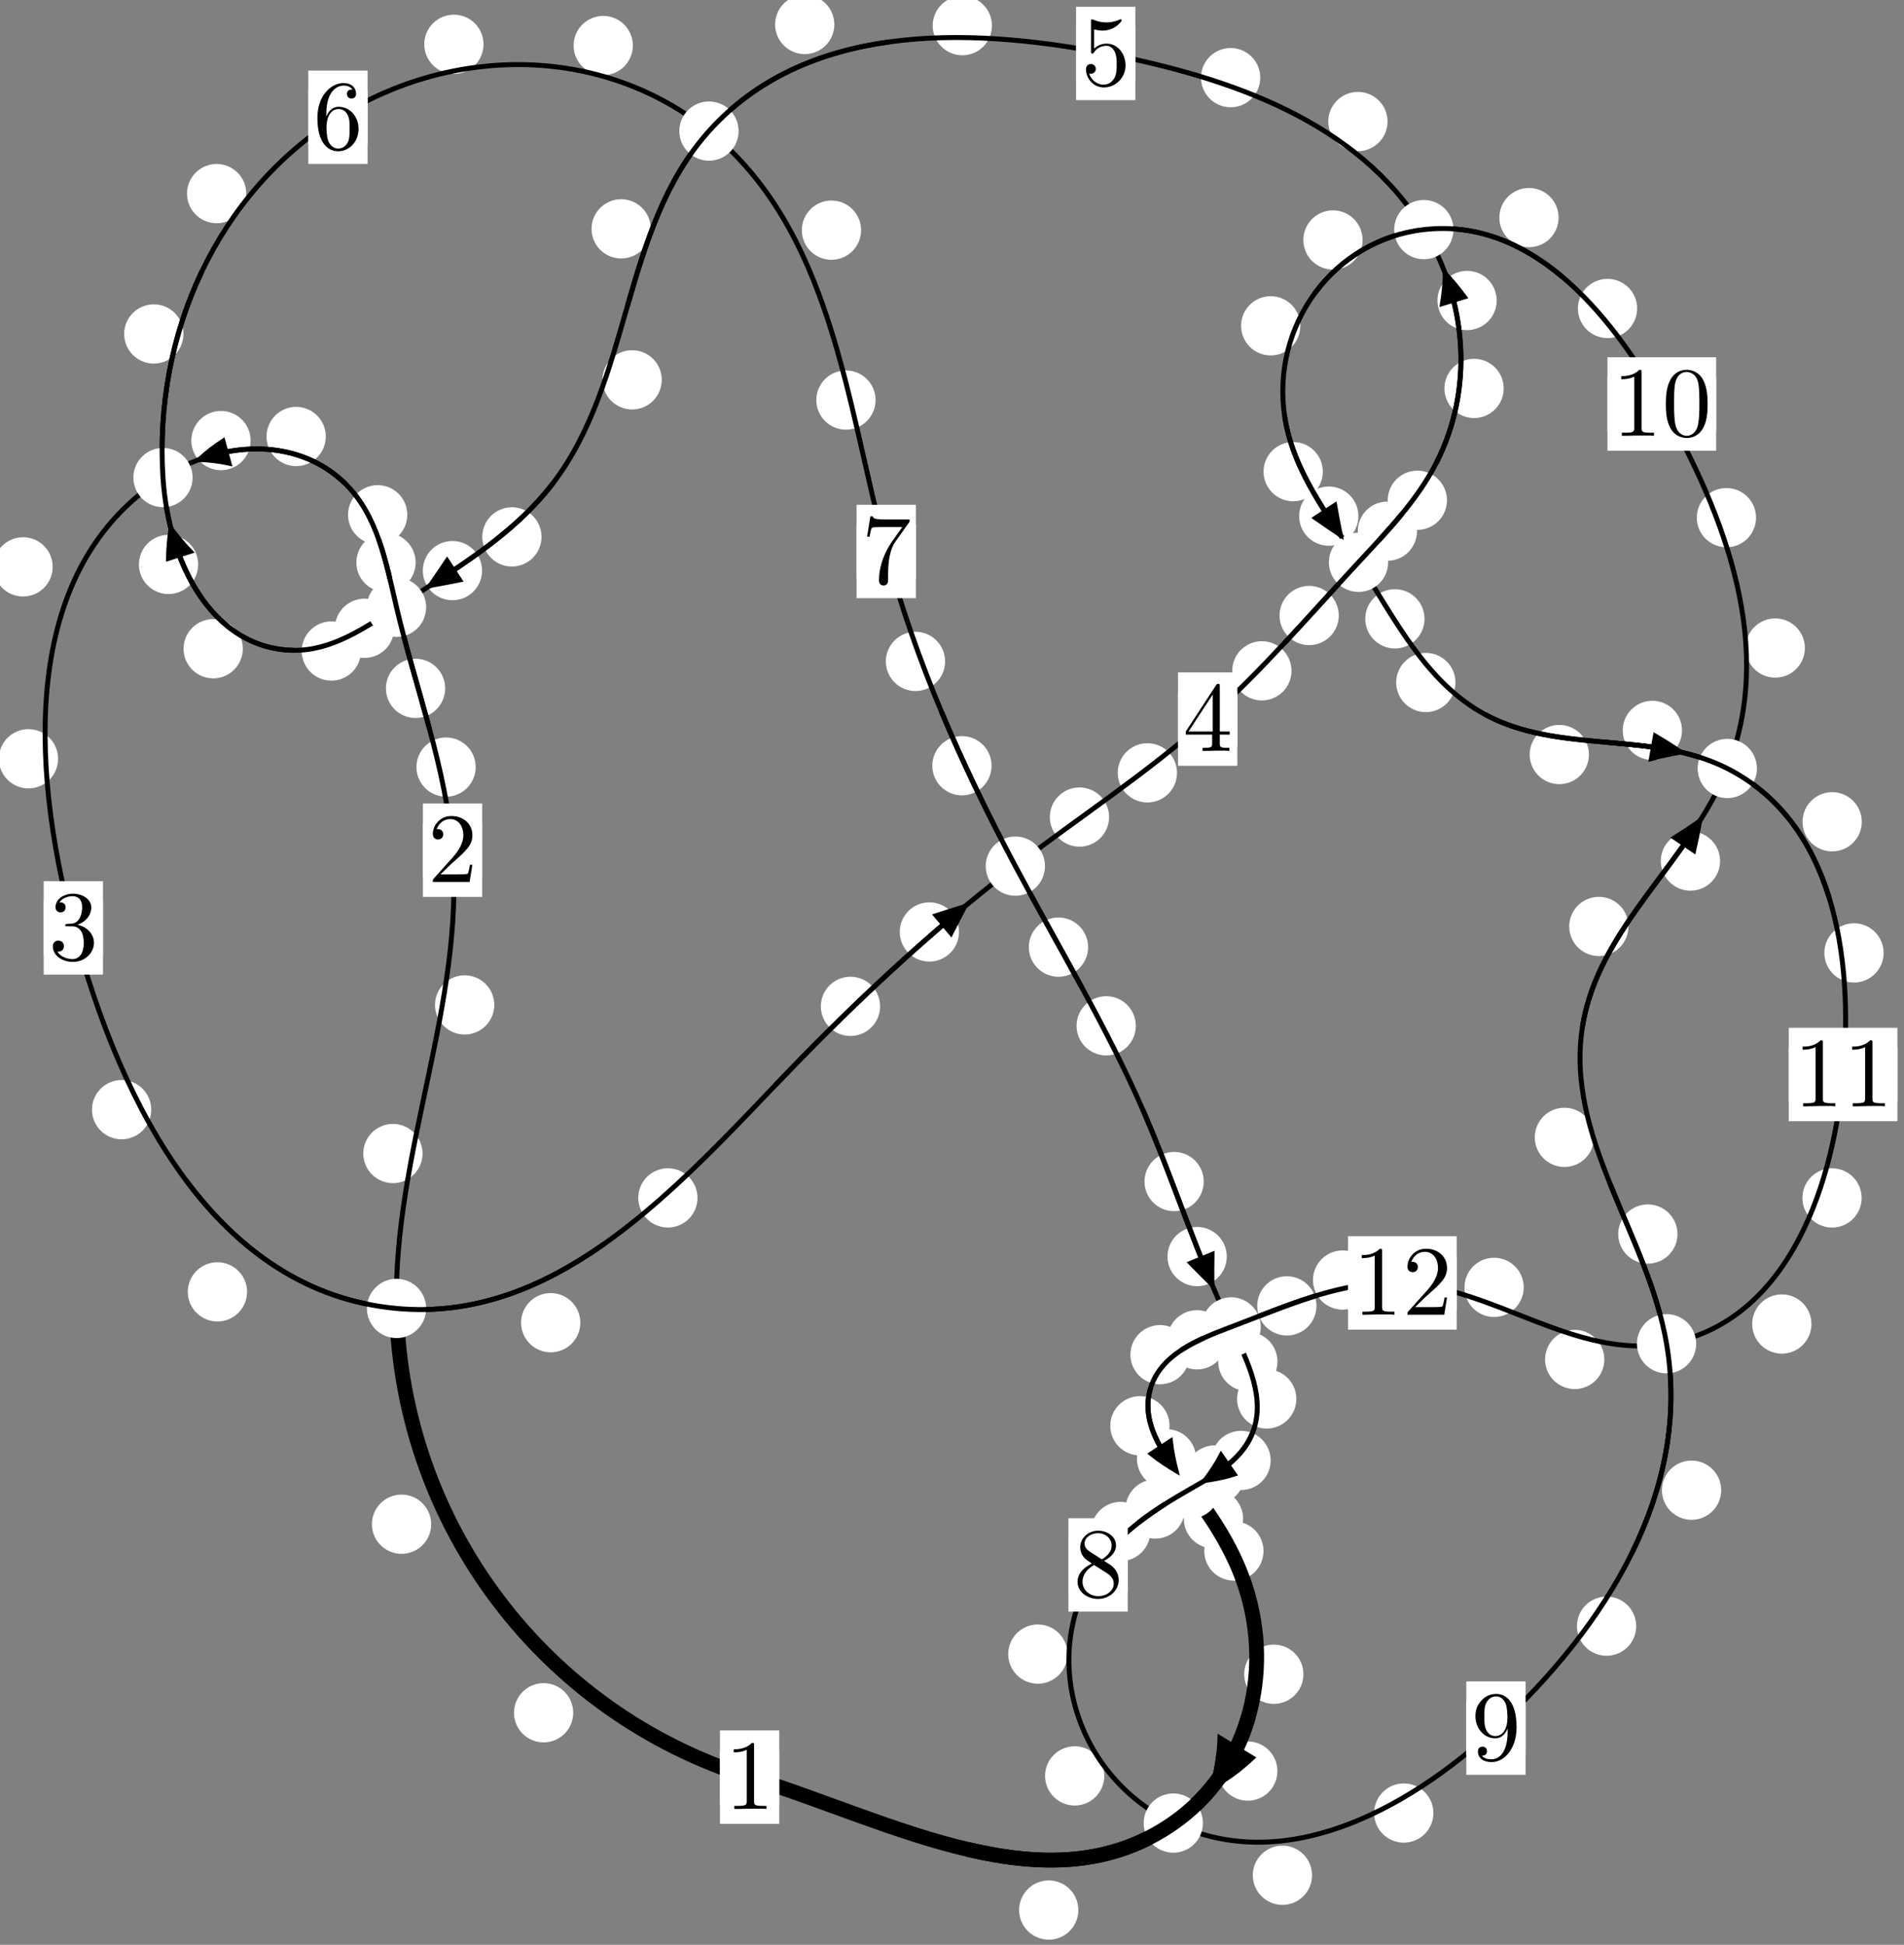 <?xml version="1.0"?>
<!-- Created by MetaPost 1.999 on 2021.07.06:0006 -->
<svg version="1.1" xmlns="http://www.w3.org/2000/svg" xmlns:xlink="http://www.w3.org/1999/xlink" width="192.07" height="196.199" viewBox="0 0 192.07 196.199">
<rect x="0" y="0" width="192.07" height="196.199" fill="#808080" stroke="none"/>
<!-- Original BoundingBox: -40.662003 -63.681961 151.408325 132.517502 -->
  <defs>
    <g transform="scale(0.01,0.01)" id="GLYPHcmr10_48">
      <path style="fill-rule: evenodd;" d="M460 -320C460 -400,455 -480,420 -554C374 -650,292 -666,250 -666C190 -666,117 -640,76 -547C44 -478,39 -400,39 -320C39 -245,43 -155,84 -79C127 2,200 22,249 22C303 22,379 1,423 -94C455 -163,460 -241,460 -320M249 -0C210 -0,151 -25,133 -121C122 -181,122 -273,122 -332C122 -396,122 -462,130 -516C149 -635,224 -644,249 -644C282 -644,348 -626,367 -527C377 -471,377 -395,377 -332C377 -257,377 -189,366 -125C351 -30,294 -0,249 -0"></path>
    </g>
    <g transform="scale(0.01,0.01)" id="GLYPHcmr10_49">
      <path style="fill-rule: evenodd;" d="M294 -640C294 -664,294 -666,271 -666C209 -602,121 -602,89 -602L89 -571C109 -571,168 -571,220 -597L220 -79C220 -43,217 -31,127 -31L95 -31L95 -0L257 -0L130 -3L217 -3L257 -3L297 -3L384 -3L419 -0L419 -31L387 -31C297 -31,294 -42,294 -79"></path>
    </g>
    <g transform="scale(0.01,0.01)" id="GLYPHcmr10_50">
      <path style="fill-rule: evenodd;" d="M127 -77L233 -180C389 -318,449 -372,449 -472C449 -586,359 -666,237 -666C124 -666,50 -574,50 -485C50 -429,100 -429,103 -429C120 -429,155 -441,155 -482C155 -508,137 -534,102 -534C94 -534,92 -534,89 -533C112 -598,166 -635,224 -635C315 -635,358 -554,358 -472C358 -392,308 -313,253 -251L61 -37C50 -26,50 -24,50 -0L421 -0L449 -174L424 -174C419 -144,412 -100,402 -85C395 -77,329 -77,307 -77"></path>
    </g>
    <g transform="scale(0.01,0.01)" id="GLYPHcmr10_51">
      <path style="fill-rule: evenodd;" d="M290 -352C372 -379,430 -449,430 -528C430 -610,342 -666,246 -666C145 -666,69 -606,69 -530C69 -497,91 -478,120 -478C151 -478,171 -500,171 -529C171 -579,124 -579,109 -579C140 -628,206 -641,242 -641C283 -641,338 -619,338 -529C338 -517,336 -459,310 -415C280 -367,246 -364,221 -363C213 -362,189 -360,182 -360C174 -359,167 -358,167 -348C167 -337,174 -337,191 -337L235 -337C317 -337,354 -269,354 -171C354 -35,285 -6,241 -6C198 -6,123 -23,88 -82C123 -77,154 -99,154 -137C154 -173,127 -193,98 -193C74 -193,42 -179,42 -135C42 -44,135 22,244 22C366 22,457 -69,457 -171C457 -253,394 -331,290 -352"></path>
    </g>
    <g transform="scale(0.01,0.01)" id="GLYPHcmr10_52">
      <path style="fill-rule: evenodd;" d="M294 -165L294 -78C294 -42,292 -31,218 -31L197 -31L197 -0L332 -0L238 -3L290 -3L332 -3L374 -3L427 -3L468 -0L468 -31L447 -31C373 -31,371 -42,371 -78L371 -165L471 -165L471 -196L371 -196L371 -651C371 -671,371 -677,355 -677C346 -677,343 -677,335 -665L28 -196L28 -165M300 -196L56 -196L300 -569"></path>
    </g>
    <g transform="scale(0.01,0.01)" id="GLYPHcmr10_53">
      <path style="fill-rule: evenodd;" d="M449 -201C449 -320,367 -420,259 -420C211 -420,168 -404,132 -369L132 -564C152 -558,185 -551,217 -551C340 -551,410 -642,410 -655C410 -661,407 -666,400 -666C399 -666,397 -666,392 -663C372 -654,323 -634,256 -634C216 -634,170 -641,123 -662C115 -665,113 -665,111 -665C101 -665,101 -657,101 -641L101 -345C101 -327,101 -319,115 -319C122 -319,124 -322,128 -328C139 -344,176 -398,257 -398C309 -398,334 -352,342 -334C358 -297,360 -258,360 -208C360 -173,360 -113,336 -71C312 -32,275 -6,229 -6C156 -6,99 -59,82 -118C85 -117,88 -116,99 -116C132 -116,149 -141,149 -165C149 -189,132 -214,99 -214C85 -214,50 -207,50 -161C50 -75,119 22,231 22C347 22,449 -74,449 -201"></path>
    </g>
    <g transform="scale(0.01,0.01)" id="GLYPHcmr10_54">
      <path style="fill-rule: evenodd;" d="M132 -328L132 -352C132 -605,256 -641,307 -641C331 -641,373 -635,395 -601C380 -601,340 -601,340 -556C340 -525,364 -510,386 -510C402 -510,432 -519,432 -558C432 -618,388 -666,305 -666C177 -666,42 -537,42 -316C42 -49,158 22,251 22C362 22,457 -72,457 -204C457 -331,368 -427,257 -427C189 -427,152 -376,132 -328M251 -6C188 -6,158 -66,152 -81C134 -128,134 -208,134 -226C134 -304,166 -404,256 -404C272 -404,318 -404,349 -342C367 -305,367 -254,367 -205C367 -157,367 -107,350 -71C320 -11,274 -6,251 -6"></path>
    </g>
    <g transform="scale(0.01,0.01)" id="GLYPHcmr10_55">
      <path style="fill-rule: evenodd;" d="M476 -609C485 -621,485 -623,485 -644L242 -644C120 -644,118 -657,114 -676L89 -676L56 -470L81 -470C84 -486,93 -549,106 -561C113 -567,191 -567,204 -567L411 -567C400 -551,321 -442,299 -409C209 -274,176 -135,176 -33C176 -23,176 22,222 22C268 22,268 -23,268 -33L268 -84C268 -139,271 -194,279 -248C283 -271,297 -357,341 -419"></path>
    </g>
    <g transform="scale(0.01,0.01)" id="GLYPHcmr10_56">
      <path style="fill-rule: evenodd;" d="M163 -457C117 -487,113 -521,113 -538C113 -599,178 -641,249 -641C322 -641,386 -589,386 -517C386 -460,347 -412,287 -377M309 -362C381 -399,430 -451,430 -517C430 -609,341 -666,250 -666C150 -666,69 -592,69 -499C69 -481,71 -436,113 -389C124 -377,161 -352,186 -335C128 -306,42 -250,42 -151C42 -45,144 22,249 22C362 22,457 -61,457 -168C457 -204,446 -249,408 -291C389 -312,373 -322,309 -362M209 -320L332 -242C360 -223,407 -193,407 -132C407 -58,332 -6,250 -6C164 -6,92 -68,92 -151C92 -209,124 -273,209 -320"></path>
    </g>
    <g transform="scale(0.01,0.01)" id="GLYPHcmr10_57">
      <path style="fill-rule: evenodd;" d="M367 -318L367 -286C367 -52,263 -6,205 -6C188 -6,134 -8,107 -42C151 -42,159 -71,159 -88C159 -119,135 -134,113 -134C97 -134,67 -125,67 -86C67 -19,121 22,206 22C335 22,457 -114,457 -329C457 -598,342 -666,253 -666C198 -666,149 -648,106 -603C65 -558,42 -516,42 -441C42 -316,130 -218,242 -218C303 -218,344 -260,367 -318M243 -241C227 -241,181 -241,150 -304C132 -341,132 -391,132 -440C132 -494,132 -541,153 -578C180 -628,218 -641,253 -641C299 -641,332 -607,349 -562C361 -530,365 -467,365 -421C365 -338,331 -241,243 -241"></path>
    </g>
  </defs>
  <path d="M57.825 172.79C57.825 171.997,57.51 171.237,56.95 170.677C56.389 170.116,55.629 169.801,54.836 169.801C54.044 169.801,53.283 170.116,52.723 170.677C52.163 171.237,51.848 171.997,51.848 172.79C51.848 173.583,52.163 174.343,52.723 174.903C53.283 175.464,54.044 175.779,54.836 175.779C55.629 175.779,56.389 175.464,56.95 174.903C57.51 174.343,57.825 173.583,57.825 172.79Z" style="fill: rgb(100%,100%,100%);stroke: none;"></path>
  <path d="M78.608 179.284C78.608 178.491,78.293 177.731,77.733 177.17C77.172 176.61,76.412 176.295,75.619 176.295C74.827 176.295,74.067 176.61,73.506 177.17C72.946 177.731,72.631 178.491,72.631 179.284C72.631 180.076,72.946 180.836,73.506 181.397C74.067 181.957,74.827 182.272,75.619 182.272C76.412 182.272,77.172 181.957,77.733 181.397C78.293 180.836,78.608 180.076,78.608 179.284Z" style="fill: rgb(100%,100%,100%);stroke: none;"></path>
  <path d="M42.625 116.374C42.625 115.581,42.31 114.821,41.749 114.26C41.189 113.7,40.429 113.385,39.636 113.385C38.843 113.385,38.083 113.7,37.523 114.26C36.962 114.821,36.647 115.581,36.647 116.374C36.647 117.166,36.962 117.926,37.523 118.487C38.083 119.047,38.843 119.362,39.636 119.362C40.429 119.362,41.189 119.047,41.749 118.487C42.31 117.926,42.625 117.166,42.625 116.374Z" style="fill: rgb(100%,100%,100%);stroke: none;"></path>
  <path d="M43.496 153.768C43.496 152.975,43.181 152.215,42.62 151.655C42.06 151.094,41.3 150.779,40.507 150.779C39.714 150.779,38.954 151.094,38.394 151.655C37.833 152.215,37.518 152.975,37.518 153.768C37.518 154.561,37.833 155.321,38.394 155.881C38.954 156.442,39.714 156.757,40.507 156.757C41.3 156.757,42.06 156.442,42.62 155.881C43.181 155.321,43.496 154.561,43.496 153.768Z" style="fill: rgb(100%,100%,100%);stroke: none;"></path>
  <path d="M47.988 77.386C47.988 76.593,47.673 75.833,47.112 75.272C46.552 74.712,45.791 74.397,44.999 74.397C44.206 74.397,43.446 74.712,42.885 75.272C42.325 75.833,42.01 76.593,42.01 77.386C42.01 78.178,42.325 78.938,42.885 79.499C43.446 80.059,44.206 80.374,44.999 80.374C45.791 80.374,46.552 80.059,47.112 79.499C47.673 78.938,47.988 78.178,47.988 77.386Z" style="fill: rgb(100%,100%,100%);stroke: none;"></path>
  <path d="M49.861 101.38C49.861 100.587,49.546 99.827,48.986 99.266C48.425 98.706,47.665 98.391,46.873 98.391C46.08 98.391,45.32 98.706,44.759 99.266C44.199 99.827,43.884 100.587,43.884 101.38C43.884 102.172,44.199 102.932,44.759 103.493C45.32 104.053,46.08 104.368,46.873 104.368C47.665 104.368,48.425 104.053,48.986 103.493C49.546 102.932,49.861 102.172,49.861 101.38Z" style="fill: rgb(100%,100%,100%);stroke: none;"></path>
  <path d="M41.928 56.744C41.928 55.952,41.613 55.191,41.052 54.631C40.492 54.07,39.732 53.755,38.939 53.755C38.146 53.755,37.386 54.07,36.826 54.631C36.265 55.191,35.95 55.952,35.95 56.744C35.95 57.537,36.265 58.297,36.826 58.858C37.386 59.418,38.146 59.733,38.939 59.733C39.732 59.733,40.492 59.418,41.052 58.858C41.613 58.297,41.928 57.537,41.928 56.744Z" style="fill: rgb(100%,100%,100%);stroke: none;"></path>
  <path d="M44.908 69.445C44.908 68.652,44.593 67.892,44.032 67.332C43.472 66.771,42.712 66.456,41.919 66.456C41.126 66.456,40.366 66.771,39.806 67.332C39.245 67.892,38.93 68.652,38.93 69.445C38.93 70.238,39.245 70.998,39.806 71.558C40.366 72.119,41.126 72.434,41.919 72.434C42.712 72.434,43.472 72.119,44.032 71.558C44.593 70.998,44.908 70.238,44.908 69.445Z" style="fill: rgb(100%,100%,100%);stroke: none;"></path>
  <path d="M32.865 44.036C32.865 43.243,32.55 42.483,31.99 41.923C31.429 41.362,30.669 41.047,29.876 41.047C29.084 41.047,28.323 41.362,27.763 41.923C27.202 42.483,26.888 43.243,26.888 44.036C26.888 44.829,27.202 45.589,27.763 46.149C28.323 46.71,29.084 47.025,29.876 47.025C30.669 47.025,31.429 46.71,31.99 46.149C32.55 45.589,32.865 44.829,32.865 44.036Z" style="fill: rgb(100%,100%,100%);stroke: none;"></path>
  <path d="M41.087 51.931C41.087 51.138,40.772 50.378,40.212 49.818C39.651 49.257,38.891 48.942,38.099 48.942C37.306 48.942,36.546 49.257,35.985 49.818C35.425 50.378,35.11 51.138,35.11 51.931C35.11 52.724,35.425 53.484,35.985 54.044C36.546 54.605,37.306 54.92,38.099 54.92C38.891 54.92,39.651 54.605,40.212 54.044C40.772 53.484,41.087 52.724,41.087 51.931Z" style="fill: rgb(100%,100%,100%);stroke: none;"></path>
  <path d="M5.315 57.187C5.315 56.394,5.001 55.634,4.44 55.074C3.88 54.513,3.119 54.198,2.327 54.198C1.534 54.198,0.774 54.513,0.213 55.074C-0.347 55.634,-0.662 56.394,-0.662 57.187C-0.662 57.98,-0.347 58.74,0.213 59.3C0.774 59.861,1.534 60.176,2.327 60.176C3.119 60.176,3.88 59.861,4.44 59.3C5.001 58.74,5.315 57.98,5.315 57.187Z" style="fill: rgb(100%,100%,100%);stroke: none;"></path>
  <path d="M25.279 44.446C25.279 43.654,24.964 42.893,24.404 42.333C23.843 41.772,23.083 41.458,22.29 41.458C21.498 41.458,20.737 41.772,20.177 42.333C19.617 42.893,19.302 43.654,19.302 44.446C19.302 45.239,19.617 45.999,20.177 46.56C20.737 47.12,21.498 47.435,22.29 47.435C23.083 47.435,23.843 47.12,24.404 46.56C24.964 45.999,25.279 45.239,25.279 44.446Z" style="fill: rgb(100%,100%,100%);stroke: none;"></path>
  <path d="M15.255 111.947C15.255 111.154,14.94 110.394,14.38 109.834C13.819 109.273,13.059 108.958,12.266 108.958C11.474 108.958,10.714 109.273,10.153 109.834C9.593 110.394,9.278 111.154,9.278 111.947C9.278 112.74,9.593 113.5,10.153 114.06C10.714 114.621,11.474 114.936,12.266 114.936C13.059 114.936,13.819 114.621,14.38 114.06C14.94 113.5,15.255 112.74,15.255 111.947Z" style="fill: rgb(100%,100%,100%);stroke: none;"></path>
  <path d="M5.86 76.549C5.86 75.757,5.545 74.997,4.985 74.436C4.424 73.876,3.664 73.561,2.871 73.561C2.079 73.561,1.318 73.876,0.758 74.436C0.198 74.997,-0.117 75.757,-0.117 76.549C-0.117 77.342,0.198 78.102,0.758 78.663C1.318 79.223,2.079 79.538,2.871 79.538C3.664 79.538,4.424 79.223,4.985 78.663C5.545 78.102,5.86 77.342,5.86 76.549Z" style="fill: rgb(100%,100%,100%);stroke: none;"></path>
  <path d="M58.542 133.439C58.542 132.646,58.227 131.886,57.667 131.326C57.107 130.765,56.346 130.45,55.554 130.45C54.761 130.45,54.001 130.765,53.44 131.326C52.88 131.886,52.565 132.646,52.565 133.439C52.565 134.232,52.88 134.992,53.44 135.552C54.001 136.113,54.761 136.428,55.554 136.428C56.346 136.428,57.107 136.113,57.667 135.552C58.227 134.992,58.542 134.232,58.542 133.439Z" style="fill: rgb(100%,100%,100%);stroke: none;"></path>
  <path d="M24.922 130.329C24.922 129.536,24.607 128.776,24.046 128.215C23.486 127.655,22.726 127.34,21.933 127.34C21.14 127.34,20.38 127.655,19.82 128.215C19.259 128.776,18.944 129.536,18.944 130.329C18.944 131.121,19.259 131.881,19.82 132.442C20.38 133.002,21.14 133.317,21.933 133.317C22.726 133.317,23.486 133.002,24.046 132.442C24.607 131.881,24.922 131.121,24.922 130.329Z" style="fill: rgb(100%,100%,100%);stroke: none;"></path>
  <path d="M88.782 101.525C88.782 100.732,88.467 99.972,87.906 99.411C87.346 98.851,86.586 98.536,85.793 98.536C85 98.536,84.24 98.851,83.68 99.411C83.119 99.972,82.804 100.732,82.804 101.525C82.804 102.318,83.119 103.078,83.68 103.638C84.24 104.199,85 104.514,85.793 104.514C86.586 104.514,87.346 104.199,87.906 103.638C88.467 103.078,88.782 102.318,88.782 101.525Z" style="fill: rgb(100%,100%,100%);stroke: none;"></path>
  <path d="M70.363 120.848C70.363 120.056,70.049 119.296,69.488 118.735C68.928 118.175,68.167 117.86,67.375 117.86C66.582 117.86,65.822 118.175,65.261 118.735C64.701 119.296,64.386 120.056,64.386 120.848C64.386 121.641,64.701 122.401,65.261 122.962C65.822 123.522,66.582 123.837,67.375 123.837C68.167 123.837,68.928 123.522,69.488 122.962C70.049 122.401,70.363 121.641,70.363 120.848Z" style="fill: rgb(100%,100%,100%);stroke: none;"></path>
  <path d="M111.882 82.428C111.882 81.635,111.567 80.875,111.007 80.314C110.446 79.754,109.686 79.439,108.893 79.439C108.101 79.439,107.341 79.754,106.78 80.314C106.22 80.875,105.905 81.635,105.905 82.428C105.905 83.22,106.22 83.981,106.78 84.541C107.341 85.101,108.101 85.416,108.893 85.416C109.686 85.416,110.446 85.101,111.007 84.541C111.567 83.981,111.882 83.22,111.882 82.428Z" style="fill: rgb(100%,100%,100%);stroke: none;"></path>
  <path d="M96.742 94.02C96.742 93.227,96.427 92.467,95.867 91.907C95.306 91.346,94.546 91.031,93.754 91.031C92.961 91.031,92.201 91.346,91.64 91.907C91.08 92.467,90.765 93.227,90.765 94.02C90.765 94.813,91.08 95.573,91.64 96.133C92.201 96.694,92.961 97.009,93.754 97.009C94.546 97.009,95.306 96.694,95.867 96.133C96.427 95.573,96.742 94.813,96.742 94.02Z" style="fill: rgb(100%,100%,100%);stroke: none;"></path>
  <path d="M130.283 67.674C130.283 66.881,129.968 66.121,129.408 65.561C128.847 65,128.087 64.685,127.294 64.685C126.502 64.685,125.742 65,125.181 65.561C124.621 66.121,124.306 66.881,124.306 67.674C124.306 68.467,124.621 69.227,125.181 69.787C125.742 70.348,126.502 70.663,127.294 70.663C128.087 70.663,128.847 70.348,129.408 69.787C129.968 69.227,130.283 68.467,130.283 67.674Z" style="fill: rgb(100%,100%,100%);stroke: none;"></path>
  <path d="M118.733 77.967C118.733 77.174,118.418 76.414,117.858 75.853C117.297 75.293,116.537 74.978,115.745 74.978C114.952 74.978,114.192 75.293,113.631 75.853C113.071 76.414,112.756 77.174,112.756 77.967C112.756 78.759,113.071 79.52,113.631 80.08C114.192 80.641,114.952 80.956,115.745 80.956C116.537 80.956,117.297 80.641,117.858 80.08C118.418 79.52,118.733 78.759,118.733 77.967Z" style="fill: rgb(100%,100%,100%);stroke: none;"></path>
  <path d="M142.947 53.585C142.947 52.793,142.632 52.032,142.072 51.472C141.511 50.911,140.751 50.597,139.958 50.597C139.166 50.597,138.405 50.911,137.845 51.472C137.285 52.032,136.97 52.793,136.97 53.585C136.97 54.378,137.285 55.138,137.845 55.699C138.405 56.259,139.166 56.574,139.958 56.574C140.751 56.574,141.511 56.259,142.072 55.699C142.632 55.138,142.947 54.378,142.947 53.585Z" style="fill: rgb(100%,100%,100%);stroke: none;"></path>
  <path d="M135.053 62.095C135.053 61.302,134.738 60.542,134.177 59.982C133.617 59.421,132.857 59.106,132.064 59.106C131.271 59.106,130.511 59.421,129.951 59.982C129.39 60.542,129.075 61.302,129.075 62.095C129.075 62.888,129.39 63.648,129.951 64.208C130.511 64.769,131.271 65.084,132.064 65.084C132.857 65.084,133.617 64.769,134.177 64.208C134.738 63.648,135.053 62.888,135.053 62.095Z" style="fill: rgb(100%,100%,100%);stroke: none;"></path>
  <path d="M151.688 39.187C151.688 38.394,151.373 37.634,150.813 37.073C150.252 36.513,149.492 36.198,148.699 36.198C147.907 36.198,147.147 36.513,146.586 37.073C146.026 37.634,145.711 38.394,145.711 39.187C145.711 39.979,146.026 40.74,146.586 41.3C147.147 41.861,147.907 42.176,148.699 42.176C149.492 42.176,150.252 41.861,150.813 41.3C151.373 40.74,151.688 39.979,151.688 39.187Z" style="fill: rgb(100%,100%,100%);stroke: none;"></path>
  <path d="M145.967 50.469C145.967 49.677,145.652 48.916,145.091 48.356C144.531 47.796,143.771 47.481,142.978 47.481C142.185 47.481,141.425 47.796,140.865 48.356C140.304 48.916,139.989 49.677,139.989 50.469C139.989 51.262,140.304 52.022,140.865 52.583C141.425 53.143,142.185 53.458,142.978 53.458C143.771 53.458,144.531 53.143,145.091 52.583C145.652 52.022,145.967 51.262,145.967 50.469Z" style="fill: rgb(100%,100%,100%);stroke: none;"></path>
  <path d="M139.971 12.261C139.971 11.468,139.656 10.708,139.095 10.148C138.535 9.587,137.775 9.272,136.982 9.272C136.189 9.272,135.429 9.587,134.869 10.148C134.308 10.708,133.993 11.468,133.993 12.261C133.993 13.054,134.308 13.814,134.869 14.374C135.429 14.935,136.189 15.25,136.982 15.25C137.775 15.25,138.535 14.935,139.095 14.374C139.656 13.814,139.971 13.054,139.971 12.261Z" style="fill: rgb(100%,100%,100%);stroke: none;"></path>
  <path d="M150.983 30.315C150.983 29.523,150.668 28.762,150.108 28.202C149.548 27.641,148.787 27.326,147.995 27.326C147.202 27.326,146.442 27.641,145.881 28.202C145.321 28.762,145.006 29.523,145.006 30.315C145.006 31.108,145.321 31.868,145.881 32.429C146.442 32.989,147.202 33.304,147.995 33.304C148.787 33.304,149.548 32.989,150.108 32.429C150.668 31.868,150.983 31.108,150.983 30.315Z" style="fill: rgb(100%,100%,100%);stroke: none;"></path>
  <path d="M100.065 2.588C100.065 1.795,99.75 1.035,99.189 0.474C98.629 -0.086,97.869 -0.401,97.076 -0.401C96.283 -0.401,95.523 -0.086,94.963 0.474C94.402 1.035,94.087 1.795,94.087 2.588C94.087 3.38,94.402 4.141,94.963 4.701C95.523 5.262,96.283 5.576,97.076 5.576C97.869 5.576,98.629 5.262,99.189 4.701C99.75 4.141,100.065 3.38,100.065 2.588Z" style="fill: rgb(100%,100%,100%);stroke: none;"></path>
  <path d="M127.132 7.833C127.132 7.041,126.817 6.281,126.256 5.72C125.696 5.16,124.935 4.845,124.143 4.845C123.35 4.845,122.59 5.16,122.029 5.72C121.469 6.281,121.154 7.041,121.154 7.833C121.154 8.626,121.469 9.386,122.029 9.947C122.59 10.507,123.35 10.822,124.143 10.822C124.935 10.822,125.696 10.507,126.256 9.947C126.817 9.386,127.132 8.626,127.132 7.833Z" style="fill: rgb(100%,100%,100%);stroke: none;"></path>
  <path d="M65.65 23.087C65.65 22.294,65.335 21.534,64.774 20.974C64.214 20.413,63.454 20.098,62.661 20.098C61.868 20.098,61.108 20.413,60.548 20.974C59.987 21.534,59.672 22.294,59.672 23.087C59.672 23.88,59.987 24.64,60.548 25.2C61.108 25.761,61.868 26.076,62.661 26.076C63.454 26.076,64.214 25.761,64.774 25.2C65.335 24.64,65.65 23.88,65.65 23.087Z" style="fill: rgb(100%,100%,100%);stroke: none;"></path>
  <path d="M84.166 2.471C84.166 1.679,83.851 0.918,83.291 0.358C82.73 -0.203,81.97 -0.518,81.178 -0.518C80.385 -0.518,79.625 -0.203,79.064 0.358C78.504 0.918,78.189 1.679,78.189 2.471C78.189 3.264,78.504 4.024,79.064 4.585C79.625 5.145,80.385 5.46,81.178 5.46C81.97 5.46,82.73 5.145,83.291 4.585C83.851 4.024,84.166 3.264,84.166 2.471Z" style="fill: rgb(100%,100%,100%);stroke: none;"></path>
  <path d="M54.628 54.164C54.628 53.372,54.313 52.612,53.752 52.051C53.192 51.491,52.432 51.176,51.639 51.176C50.846 51.176,50.086 51.491,49.526 52.051C48.965 52.612,48.65 53.372,48.65 54.164C48.65 54.957,48.965 55.717,49.526 56.278C50.086 56.838,50.846 57.153,51.639 57.153C52.432 57.153,53.192 56.838,53.752 56.278C54.313 55.717,54.628 54.957,54.628 54.164Z" style="fill: rgb(100%,100%,100%);stroke: none;"></path>
  <path d="M66.756 38.32C66.756 37.527,66.441 36.767,65.881 36.207C65.32 35.646,64.56 35.331,63.767 35.331C62.975 35.331,62.215 35.646,61.654 36.207C61.094 36.767,60.779 37.527,60.779 38.32C60.779 39.113,61.094 39.873,61.654 40.433C62.215 40.994,62.975 41.309,63.767 41.309C64.56 41.309,65.32 40.994,65.881 40.433C66.441 39.873,66.756 39.113,66.756 38.32Z" style="fill: rgb(100%,100%,100%);stroke: none;"></path>
  <path d="M39.758 63.385C39.758 62.593,39.443 61.833,38.882 61.272C38.322 60.712,37.562 60.397,36.769 60.397C35.976 60.397,35.216 60.712,34.656 61.272C34.095 61.833,33.78 62.593,33.78 63.385C33.78 64.178,34.095 64.938,34.656 65.499C35.216 66.059,35.976 66.374,36.769 66.374C37.562 66.374,38.322 66.059,38.882 65.499C39.443 64.938,39.758 64.178,39.758 63.385Z" style="fill: rgb(100%,100%,100%);stroke: none;"></path>
  <path d="M48.63 57.566C48.63 56.773,48.315 56.013,47.755 55.452C47.194 54.892,46.434 54.577,45.641 54.577C44.849 54.577,44.089 54.892,43.528 55.452C42.968 56.013,42.653 56.773,42.653 57.566C42.653 58.358,42.968 59.119,43.528 59.679C44.089 60.24,44.849 60.554,45.641 60.554C46.434 60.554,47.194 60.24,47.755 59.679C48.315 59.119,48.63 58.358,48.63 57.566Z" style="fill: rgb(100%,100%,100%);stroke: none;"></path>
  <path d="M24.493 65.449C24.493 64.656,24.178 63.896,23.618 63.336C23.057 62.775,22.297 62.46,21.504 62.46C20.712 62.46,19.951 62.775,19.391 63.336C18.831 63.896,18.516 64.656,18.516 65.449C18.516 66.242,18.831 67.002,19.391 67.562C19.951 68.123,20.712 68.438,21.504 68.438C22.297 68.438,23.057 68.123,23.618 67.562C24.178 67.002,24.493 66.242,24.493 65.449Z" style="fill: rgb(100%,100%,100%);stroke: none;"></path>
  <path d="M36.415 65.678C36.415 64.886,36.1 64.125,35.54 63.565C34.979 63.004,34.219 62.69,33.426 62.69C32.634 62.69,31.873 63.004,31.313 63.565C30.752 64.125,30.437 64.886,30.437 65.678C30.437 66.471,30.752 67.231,31.313 67.792C31.873 68.352,32.634 68.667,33.426 68.667C34.219 68.667,34.979 68.352,35.54 67.792C36.1 67.231,36.415 66.471,36.415 65.678Z" style="fill: rgb(100%,100%,100%);stroke: none;"></path>
  <path d="M18.504 33.691C18.504 32.898,18.189 32.138,17.628 31.578C17.068 31.017,16.308 30.702,15.515 30.702C14.722 30.702,13.962 31.017,13.402 31.578C12.841 32.138,12.526 32.898,12.526 33.691C12.526 34.484,12.841 35.244,13.402 35.805C13.962 36.365,14.722 36.68,15.515 36.68C16.308 36.68,17.068 36.365,17.628 35.805C18.189 35.244,18.504 34.484,18.504 33.691Z" style="fill: rgb(100%,100%,100%);stroke: none;"></path>
  <path d="M19.991 56.943C19.991 56.151,19.676 55.39,19.115 54.83C18.555 54.27,17.794 53.955,17.002 53.955C16.209 53.955,15.449 54.27,14.888 54.83C14.328 55.39,14.013 56.151,14.013 56.943C14.013 57.736,14.328 58.496,14.888 59.057C15.449 59.617,16.209 59.932,17.002 59.932C17.794 59.932,18.555 59.617,19.115 59.057C19.676 58.496,19.991 57.736,19.991 56.943Z" style="fill: rgb(100%,100%,100%);stroke: none;"></path>
  <path d="M48.777 4.469C48.777 3.677,48.462 2.916,47.901 2.356C47.341 1.795,46.581 1.481,45.788 1.481C44.995 1.481,44.235 1.795,43.675 2.356C43.114 2.916,42.799 3.677,42.799 4.469C42.799 5.262,43.114 6.022,43.675 6.583C44.235 7.143,44.995 7.458,45.788 7.458C46.581 7.458,47.341 7.143,47.901 6.583C48.462 6.022,48.777 5.262,48.777 4.469Z" style="fill: rgb(100%,100%,100%);stroke: none;"></path>
  <path d="M24.841 19.531C24.841 18.739,24.526 17.979,23.966 17.418C23.405 16.858,22.645 16.543,21.852 16.543C21.06 16.543,20.3 16.858,19.739 17.418C19.179 17.979,18.864 18.739,18.864 19.531C18.864 20.324,19.179 21.084,19.739 21.645C20.3 22.205,21.06 22.52,21.852 22.52C22.645 22.52,23.405 22.205,23.966 21.645C24.526 21.084,24.841 20.324,24.841 19.531Z" style="fill: rgb(100%,100%,100%);stroke: none;"></path>
  <path d="M86.864 23.22C86.864 22.427,86.55 21.667,85.989 21.107C85.429 20.546,84.668 20.231,83.876 20.231C83.083 20.231,82.323 20.546,81.762 21.107C81.202 21.667,80.887 22.427,80.887 23.22C80.887 24.013,81.202 24.773,81.762 25.333C82.323 25.894,83.083 26.209,83.876 26.209C84.668 26.209,85.429 25.894,85.989 25.333C86.55 24.773,86.864 24.013,86.864 23.22Z" style="fill: rgb(100%,100%,100%);stroke: none;"></path>
  <path d="M63.84 4.595C63.84 3.802,63.525 3.042,62.965 2.482C62.404 1.921,61.644 1.606,60.852 1.606C60.059 1.606,59.299 1.921,58.738 2.482C58.178 3.042,57.863 3.802,57.863 4.595C57.863 5.388,58.178 6.148,58.738 6.708C59.299 7.269,60.059 7.584,60.852 7.584C61.644 7.584,62.404 7.269,62.965 6.708C63.525 6.148,63.84 5.388,63.84 4.595Z" style="fill: rgb(100%,100%,100%);stroke: none;"></path>
  <path d="M95.339 66.727C95.339 65.934,95.024 65.174,94.464 64.614C93.903 64.053,93.143 63.738,92.351 63.738C91.558 63.738,90.798 64.053,90.237 64.614C89.677 65.174,89.362 65.934,89.362 66.727C89.362 67.52,89.677 68.28,90.237 68.84C90.798 69.401,91.558 69.716,92.351 69.716C93.143 69.716,93.903 69.401,94.464 68.84C95.024 68.28,95.339 67.52,95.339 66.727Z" style="fill: rgb(100%,100%,100%);stroke: none;"></path>
  <path d="M88.326 40.36C88.326 39.567,88.011 38.807,87.45 38.247C86.89 37.686,86.13 37.371,85.337 37.371C84.544 37.371,83.784 37.686,83.224 38.247C82.663 38.807,82.348 39.567,82.348 40.36C82.348 41.153,82.663 41.913,83.224 42.473C83.784 43.034,84.544 43.349,85.337 43.349C86.13 43.349,86.89 43.034,87.45 42.473C88.011 41.913,88.326 41.153,88.326 40.36Z" style="fill: rgb(100%,100%,100%);stroke: none;"></path>
  <path d="M109.764 95.552C109.764 94.759,109.449 93.999,108.888 93.439C108.328 92.878,107.568 92.563,106.775 92.563C105.982 92.563,105.222 92.878,104.662 93.439C104.101 93.999,103.786 94.759,103.786 95.552C103.786 96.345,104.101 97.105,104.662 97.665C105.222 98.226,105.982 98.541,106.775 98.541C107.568 98.541,108.328 98.226,108.888 97.665C109.449 97.105,109.764 96.345,109.764 95.552Z" style="fill: rgb(100%,100%,100%);stroke: none;"></path>
  <path d="M100.026 77.25C100.026 76.457,99.711 75.697,99.15 75.137C98.59 74.576,97.829 74.261,97.037 74.261C96.244 74.261,95.484 74.576,94.923 75.137C94.363 75.697,94.048 76.457,94.048 77.25C94.048 78.043,94.363 78.803,94.923 79.363C95.484 79.924,96.244 80.239,97.037 80.239C97.829 80.239,98.59 79.924,99.15 79.363C99.711 78.803,100.026 78.043,100.026 77.25Z" style="fill: rgb(100%,100%,100%);stroke: none;"></path>
  <path d="M121.431 119.2C121.431 118.407,121.116 117.647,120.556 117.087C119.995 116.526,119.235 116.211,118.443 116.211C117.65 116.211,116.89 116.526,116.329 117.087C115.769 117.647,115.454 118.407,115.454 119.2C115.454 119.993,115.769 120.753,116.329 121.313C116.89 121.874,117.65 122.189,118.443 122.189C119.235 122.189,119.995 121.874,120.556 121.313C121.116 120.753,121.431 119.993,121.431 119.2Z" style="fill: rgb(100%,100%,100%);stroke: none;"></path>
  <path d="M114.578 103.49C114.578 102.697,114.263 101.937,113.703 101.376C113.142 100.816,112.382 100.501,111.59 100.501C110.797 100.501,110.037 100.816,109.476 101.376C108.916 101.937,108.601 102.697,108.601 103.49C108.601 104.282,108.916 105.042,109.476 105.603C110.037 106.163,110.797 106.478,111.59 106.478C112.382 106.478,113.142 106.163,113.703 105.603C114.263 105.042,114.578 104.282,114.578 103.49Z" style="fill: rgb(100%,100%,100%);stroke: none;"></path>
  <path d="M128.868 137.361C128.868 136.568,128.553 135.808,127.992 135.248C127.432 134.687,126.672 134.372,125.879 134.372C125.086 134.372,124.326 134.687,123.766 135.248C123.205 135.808,122.89 136.568,122.89 137.361C122.89 138.154,123.205 138.914,123.766 139.474C124.326 140.035,125.086 140.35,125.879 140.35C126.672 140.35,127.432 140.035,127.992 139.474C128.553 138.914,128.868 138.154,128.868 137.361Z" style="fill: rgb(100%,100%,100%);stroke: none;"></path>
  <path d="M123.752 126.768C123.752 125.976,123.437 125.215,122.876 124.655C122.316 124.094,121.556 123.78,120.763 123.78C119.97 123.78,119.21 124.094,118.65 124.655C118.089 125.215,117.774 125.976,117.774 126.768C117.774 127.561,118.089 128.321,118.65 128.882C119.21 129.442,119.97 129.757,120.763 129.757C121.556 129.757,122.316 129.442,122.876 128.882C123.437 128.321,123.752 127.561,123.752 126.768Z" style="fill: rgb(100%,100%,100%);stroke: none;"></path>
  <path d="M128.179 147.335C128.179 146.543,127.864 145.783,127.303 145.222C126.743 144.662,125.983 144.347,125.19 144.347C124.397 144.347,123.637 144.662,123.077 145.222C122.516 145.783,122.201 146.543,122.201 147.335C122.201 148.128,122.516 148.888,123.077 149.449C123.637 150.009,124.397 150.324,125.19 150.324C125.983 150.324,126.743 150.009,127.303 149.449C127.864 148.888,128.179 148.128,128.179 147.335Z" style="fill: rgb(100%,100%,100%);stroke: none;"></path>
  <path d="M130.77 141.131C130.77 140.339,130.455 139.578,129.894 139.018C129.334 138.457,128.574 138.142,127.781 138.142C126.988 138.142,126.228 138.457,125.667 139.018C125.107 139.578,124.792 140.339,124.792 141.131C124.792 141.924,125.107 142.684,125.667 143.245C126.228 143.805,126.988 144.12,127.781 144.12C128.574 144.12,129.334 143.805,129.894 143.245C130.455 142.684,130.77 141.924,130.77 141.131Z" style="fill: rgb(100%,100%,100%);stroke: none;"></path>
  <path d="M119.522 152.237C119.522 151.444,119.207 150.684,118.647 150.124C118.086 149.563,117.326 149.248,116.533 149.248C115.741 149.248,114.981 149.563,114.42 150.124C113.86 150.684,113.545 151.444,113.545 152.237C113.545 153.03,113.86 153.79,114.42 154.35C114.981 154.911,115.741 155.226,116.533 155.226C117.326 155.226,118.086 154.911,118.647 154.35C119.207 153.79,119.522 153.03,119.522 152.237Z" style="fill: rgb(100%,100%,100%);stroke: none;"></path>
  <path d="M125.537 148.801C125.537 148.008,125.222 147.248,124.661 146.688C124.101 146.127,123.341 145.812,122.548 145.812C121.755 145.812,120.995 146.127,120.435 146.688C119.874 147.248,119.559 148.008,119.559 148.801C119.559 149.594,119.874 150.354,120.435 150.914C120.995 151.475,121.755 151.79,122.548 151.79C123.341 151.79,124.101 151.475,124.661 150.914C125.222 150.354,125.537 149.594,125.537 148.801Z" style="fill: rgb(100%,100%,100%);stroke: none;"></path>
  <path d="M107.684 166.87C107.684 166.078,107.369 165.318,106.808 164.757C106.248 164.197,105.488 163.882,104.695 163.882C103.902 163.882,103.142 164.197,102.581 164.757C102.021 165.318,101.706 166.078,101.706 166.87C101.706 167.663,102.021 168.423,102.581 168.984C103.142 169.544,103.902 169.859,104.695 169.859C105.488 169.859,106.248 169.544,106.808 168.984C107.369 168.423,107.684 167.663,107.684 166.87Z" style="fill: rgb(100%,100%,100%);stroke: none;"></path>
  <path d="M116.039 154.499C116.039 153.706,115.724 152.946,115.164 152.386C114.603 151.825,113.843 151.51,113.05 151.51C112.258 151.51,111.498 151.825,110.937 152.386C110.377 152.946,110.062 153.706,110.062 154.499C110.062 155.292,110.377 156.052,110.937 156.612C111.498 157.173,112.258 157.488,113.05 157.488C113.843 157.488,114.603 157.173,115.164 156.612C115.724 156.052,116.039 155.292,116.039 154.499Z" style="fill: rgb(100%,100%,100%);stroke: none;"></path>
  <path d="M132.357 189.183C132.357 188.391,132.042 187.63,131.481 187.07C130.921 186.509,130.161 186.194,129.368 186.194C128.575 186.194,127.815 186.509,127.255 187.07C126.694 187.63,126.379 188.391,126.379 189.183C126.379 189.976,126.694 190.736,127.255 191.297C127.815 191.857,128.575 192.172,129.368 192.172C130.161 192.172,130.921 191.857,131.481 191.297C132.042 190.736,132.357 189.976,132.357 189.183Z" style="fill: rgb(100%,100%,100%);stroke: none;"></path>
  <path d="M111.4 179.16C111.4 178.368,111.085 177.608,110.525 177.047C109.964 176.487,109.204 176.172,108.411 176.172C107.619 176.172,106.859 176.487,106.298 177.047C105.738 177.608,105.423 178.368,105.423 179.16C105.423 179.953,105.738 180.713,106.298 181.274C106.859 181.834,107.619 182.149,108.411 182.149C109.204 182.149,109.964 181.834,110.525 181.274C111.085 180.713,111.4 179.953,111.4 179.16Z" style="fill: rgb(100%,100%,100%);stroke: none;"></path>
  <path d="M165.055 164.054C165.055 163.261,164.741 162.501,164.18 161.94C163.62 161.38,162.859 161.065,162.067 161.065C161.274 161.065,160.514 161.38,159.953 161.94C159.393 162.501,159.078 163.261,159.078 164.054C159.078 164.846,159.393 165.606,159.953 166.167C160.514 166.727,161.274 167.042,162.067 167.042C162.859 167.042,163.62 166.727,164.18 166.167C164.741 165.606,165.055 164.846,165.055 164.054Z" style="fill: rgb(100%,100%,100%);stroke: none;"></path>
  <path d="M144.596 182.907C144.596 182.114,144.282 181.354,143.721 180.794C143.161 180.233,142.4 179.918,141.608 179.918C140.815 179.918,140.055 180.233,139.494 180.794C138.934 181.354,138.619 182.114,138.619 182.907C138.619 183.7,138.934 184.46,139.494 185.02C140.055 185.581,140.815 185.896,141.608 185.896C142.4 185.896,143.161 185.581,143.721 185.02C144.282 184.46,144.596 183.7,144.596 182.907Z" style="fill: rgb(100%,100%,100%);stroke: none;"></path>
  <path d="M169.219 124.494C169.219 123.701,168.904 122.941,168.343 122.381C167.783 121.82,167.023 121.505,166.23 121.505C165.437 121.505,164.677 121.82,164.117 122.381C163.556 122.941,163.241 123.701,163.241 124.494C163.241 125.287,163.556 126.047,164.117 126.607C164.677 127.168,165.437 127.483,166.23 127.483C167.023 127.483,167.783 127.168,168.343 126.607C168.904 126.047,169.219 125.287,169.219 124.494Z" style="fill: rgb(100%,100%,100%);stroke: none;"></path>
  <path d="M173.628 150.336C173.628 149.544,173.313 148.784,172.752 148.223C172.192 147.663,171.432 147.348,170.639 147.348C169.846 147.348,169.086 147.663,168.526 148.223C167.965 148.784,167.65 149.544,167.65 150.336C167.65 151.129,167.965 151.889,168.526 152.45C169.086 153.01,169.846 153.325,170.639 153.325C171.432 153.325,172.192 153.01,172.752 152.45C173.313 151.889,173.628 151.129,173.628 150.336Z" style="fill: rgb(100%,100%,100%);stroke: none;"></path>
  <path d="M164.275 93.464C164.275 92.672,163.96 91.911,163.4 91.351C162.839 90.79,162.079 90.476,161.286 90.476C160.494 90.476,159.734 90.79,159.173 91.351C158.613 91.911,158.298 92.672,158.298 93.464C158.298 94.257,158.613 95.017,159.173 95.578C159.734 96.138,160.494 96.453,161.286 96.453C162.079 96.453,162.839 96.138,163.4 95.578C163.96 95.017,164.275 94.257,164.275 93.464Z" style="fill: rgb(100%,100%,100%);stroke: none;"></path>
  <path d="M160.801 114.74C160.801 113.948,160.486 113.187,159.925 112.627C159.365 112.067,158.605 111.752,157.812 111.752C157.019 111.752,156.259 112.067,155.699 112.627C155.138 113.187,154.823 113.948,154.823 114.74C154.823 115.533,155.138 116.293,155.699 116.854C156.259 117.414,157.019 117.729,157.812 117.729C158.605 117.729,159.365 117.414,159.925 116.854C160.486 116.293,160.801 115.533,160.801 114.74Z" style="fill: rgb(100%,100%,100%);stroke: none;"></path>
  <path d="M182.071 65.375C182.071 64.583,181.756 63.822,181.195 63.262C180.635 62.701,179.875 62.386,179.082 62.386C178.289 62.386,177.529 62.701,176.969 63.262C176.408 63.822,176.093 64.583,176.093 65.375C176.093 66.168,176.408 66.928,176.969 67.489C177.529 68.049,178.289 68.364,179.082 68.364C179.875 68.364,180.635 68.049,181.195 67.489C181.756 66.928,182.071 66.168,182.071 65.375Z" style="fill: rgb(100%,100%,100%);stroke: none;"></path>
  <path d="M173.516 86.866C173.516 86.073,173.201 85.313,172.64 84.753C172.08 84.192,171.32 83.877,170.527 83.877C169.734 83.877,168.974 84.192,168.414 84.753C167.853 85.313,167.538 86.073,167.538 86.866C167.538 87.659,167.853 88.419,168.414 88.979C168.974 89.54,169.734 89.855,170.527 89.855C171.32 89.855,172.08 89.54,172.64 88.979C173.201 88.419,173.516 87.659,173.516 86.866Z" style="fill: rgb(100%,100%,100%);stroke: none;"></path>
  <path d="M165.15 31.121C165.15 30.328,164.836 29.568,164.275 29.007C163.715 28.447,162.954 28.132,162.162 28.132C161.369 28.132,160.609 28.447,160.048 29.007C159.488 29.568,159.173 30.328,159.173 31.121C159.173 31.913,159.488 32.674,160.048 33.234C160.609 33.795,161.369 34.109,162.162 34.109C162.954 34.109,163.715 33.795,164.275 33.234C164.836 32.674,165.15 31.913,165.15 31.121Z" style="fill: rgb(100%,100%,100%);stroke: none;"></path>
  <path d="M177.146 52.224C177.146 51.431,176.831 50.671,176.271 50.111C175.71 49.55,174.95 49.235,174.157 49.235C173.365 49.235,172.604 49.55,172.044 50.111C171.483 50.671,171.168 51.431,171.168 52.224C171.168 53.017,171.483 53.777,172.044 54.337C172.604 54.898,173.365 55.213,174.157 55.213C174.95 55.213,175.71 54.898,176.271 54.337C176.831 53.777,177.146 53.017,177.146 52.224Z" style="fill: rgb(100%,100%,100%);stroke: none;"></path>
  <path d="M137.453 24.21C137.453 23.417,137.138 22.657,136.578 22.096C136.017 21.536,135.257 21.221,134.464 21.221C133.672 21.221,132.912 21.536,132.351 22.096C131.791 22.657,131.476 23.417,131.476 24.21C131.476 25.002,131.791 25.763,132.351 26.323C132.912 26.884,133.672 27.198,134.464 27.198C135.257 27.198,136.017 26.884,136.578 26.323C137.138 25.763,137.453 25.002,137.453 24.21Z" style="fill: rgb(100%,100%,100%);stroke: none;"></path>
  <path d="M157.228 21.952C157.228 21.159,156.913 20.399,156.353 19.838C155.792 19.278,155.032 18.963,154.239 18.963C153.447 18.963,152.686 19.278,152.126 19.838C151.566 20.399,151.251 21.159,151.251 21.952C151.251 22.744,151.566 23.504,152.126 24.065C152.686 24.625,153.447 24.94,154.239 24.94C155.032 24.94,155.792 24.625,156.353 24.065C156.913 23.504,157.228 22.744,157.228 21.952Z" style="fill: rgb(100%,100%,100%);stroke: none;"></path>
  <path d="M133.441 47.581C133.441 46.788,133.126 46.028,132.566 45.468C132.005 44.907,131.245 44.592,130.452 44.592C129.66 44.592,128.9 44.907,128.339 45.468C127.779 46.028,127.464 46.788,127.464 47.581C127.464 48.374,127.779 49.134,128.339 49.694C128.9 50.255,129.66 50.57,130.452 50.57C131.245 50.57,132.005 50.255,132.566 49.694C133.126 49.134,133.441 48.374,133.441 47.581Z" style="fill: rgb(100%,100%,100%);stroke: none;"></path>
  <path d="M131.173 32.871C131.173 32.078,130.858 31.318,130.297 30.757C129.737 30.197,128.977 29.882,128.184 29.882C127.391 29.882,126.631 30.197,126.071 30.757C125.51 31.318,125.195 32.078,125.195 32.871C125.195 33.663,125.51 34.423,126.071 34.984C126.631 35.544,127.391 35.859,128.184 35.859C128.977 35.859,129.737 35.544,130.297 34.984C130.858 34.423,131.173 33.663,131.173 32.871Z" style="fill: rgb(100%,100%,100%);stroke: none;"></path>
  <path d="M143.702 62.43C143.702 61.637,143.387 60.877,142.826 60.317C142.266 59.756,141.506 59.441,140.713 59.441C139.92 59.441,139.16 59.756,138.6 60.317C138.039 60.877,137.724 61.637,137.724 62.43C137.724 63.223,138.039 63.983,138.6 64.543C139.16 65.104,139.92 65.419,140.713 65.419C141.506 65.419,142.266 65.104,142.826 64.543C143.387 63.983,143.702 63.223,143.702 62.43Z" style="fill: rgb(100%,100%,100%);stroke: none;"></path>
  <path d="M137.032 52.069C137.032 51.277,136.717 50.517,136.157 49.956C135.596 49.396,134.836 49.081,134.043 49.081C133.251 49.081,132.491 49.396,131.93 49.956C131.37 50.517,131.055 51.277,131.055 52.069C131.055 52.862,131.37 53.622,131.93 54.183C132.491 54.743,133.251 55.058,134.043 55.058C134.836 55.058,135.596 54.743,136.157 54.183C136.717 53.622,137.032 52.862,137.032 52.069Z" style="fill: rgb(100%,100%,100%);stroke: none;"></path>
  <path d="M160.287 76.123C160.287 75.33,159.972 74.57,159.411 74.01C158.851 73.449,158.091 73.134,157.298 73.134C156.505 73.134,155.745 73.449,155.185 74.01C154.624 74.57,154.309 75.33,154.309 76.123C154.309 76.916,154.624 77.676,155.185 78.236C155.745 78.797,156.505 79.112,157.298 79.112C158.091 79.112,158.851 78.797,159.411 78.236C159.972 77.676,160.287 76.916,160.287 76.123Z" style="fill: rgb(100%,100%,100%);stroke: none;"></path>
  <path d="M146.821 68.853C146.821 68.06,146.506 67.3,145.945 66.74C145.385 66.179,144.625 65.864,143.832 65.864C143.039 65.864,142.279 66.179,141.719 66.74C141.158 67.3,140.843 68.06,140.843 68.853C140.843 69.646,141.158 70.406,141.719 70.966C142.279 71.527,143.039 71.842,143.832 71.842C144.625 71.842,145.385 71.527,145.945 70.966C146.506 70.406,146.821 69.646,146.821 68.853Z" style="fill: rgb(100%,100%,100%);stroke: none;"></path>
  <path d="M187.812 82.905C187.812 82.112,187.497 81.352,186.937 80.792C186.376 80.231,185.616 79.916,184.823 79.916C184.031 79.916,183.271 80.231,182.71 80.792C182.15 81.352,181.835 82.112,181.835 82.905C181.835 83.698,182.15 84.458,182.71 85.018C183.271 85.579,184.031 85.894,184.823 85.894C185.616 85.894,186.376 85.579,186.937 85.018C187.497 84.458,187.812 83.698,187.812 82.905Z" style="fill: rgb(100%,100%,100%);stroke: none;"></path>
  <path d="M169.674 73.686C169.674 72.893,169.359 72.133,168.798 71.573C168.238 71.012,167.478 70.697,166.685 70.697C165.892 70.697,165.132 71.012,164.572 71.573C164.011 72.133,163.696 72.893,163.696 73.686C163.696 74.479,164.011 75.239,164.572 75.799C165.132 76.36,165.892 76.675,166.685 76.675C167.478 76.675,168.238 76.36,168.798 75.799C169.359 75.239,169.674 74.479,169.674 73.686Z" style="fill: rgb(100%,100%,100%);stroke: none;"></path>
  <path d="M187.8 120.851C187.8 120.059,187.485 119.299,186.925 118.738C186.364 118.178,185.604 117.863,184.811 117.863C184.019 117.863,183.258 118.178,182.698 118.738C182.137 119.299,181.823 120.059,181.823 120.851C181.823 121.644,182.137 122.404,182.698 122.965C183.258 123.525,184.019 123.84,184.811 123.84C185.604 123.84,186.364 123.525,186.925 122.965C187.485 122.404,187.8 121.644,187.8 120.851Z" style="fill: rgb(100%,100%,100%);stroke: none;"></path>
  <path d="M190.015 96.133C190.015 95.341,189.7 94.581,189.139 94.02C188.579 93.46,187.819 93.145,187.026 93.145C186.233 93.145,185.473 93.46,184.913 94.02C184.352 94.581,184.037 95.341,184.037 96.133C184.037 96.926,184.352 97.686,184.913 98.247C185.473 98.807,186.233 99.122,187.026 99.122C187.819 99.122,188.579 98.807,189.139 98.247C189.7 97.686,190.015 96.926,190.015 96.133Z" style="fill: rgb(100%,100%,100%);stroke: none;"></path>
  <path d="M161.84 137.148C161.84 136.355,161.525 135.595,160.964 135.034C160.404 134.474,159.643 134.159,158.851 134.159C158.058 134.159,157.298 134.474,156.737 135.034C156.177 135.595,155.862 136.355,155.862 137.148C155.862 137.94,156.177 138.7,156.737 139.261C157.298 139.821,158.058 140.136,158.851 140.136C159.643 140.136,160.404 139.821,160.964 139.261C161.525 138.7,161.84 137.94,161.84 137.148Z" style="fill: rgb(100%,100%,100%);stroke: none;"></path>
  <path d="M182.733 133.573C182.733 132.78,182.418 132.02,181.858 131.459C181.297 130.899,180.537 130.584,179.745 130.584C178.952 130.584,178.192 130.899,177.631 131.459C177.071 132.02,176.756 132.78,176.756 133.573C176.756 134.365,177.071 135.126,177.631 135.686C178.192 136.247,178.952 136.562,179.745 136.562C180.537 136.562,181.297 136.247,181.858 135.686C182.418 135.126,182.733 134.365,182.733 133.573Z" style="fill: rgb(100%,100%,100%);stroke: none;"></path>
  <path d="M138.428 129.135C138.428 128.343,138.113 127.583,137.553 127.022C136.992 126.462,136.232 126.147,135.439 126.147C134.647 126.147,133.886 126.462,133.326 127.022C132.765 127.583,132.45 128.343,132.45 129.135C132.45 129.928,132.765 130.688,133.326 131.249C133.886 131.809,134.647 132.124,135.439 132.124C136.232 132.124,136.992 131.809,137.553 131.249C138.113 130.688,138.428 129.928,138.428 129.135Z" style="fill: rgb(100%,100%,100%);stroke: none;"></path>
  <path d="M153.708 129.873C153.708 129.081,153.393 128.321,152.833 127.76C152.272 127.2,151.512 126.885,150.72 126.885C149.927 126.885,149.167 127.2,148.606 127.76C148.046 128.321,147.731 129.081,147.731 129.873C147.731 130.666,148.046 131.426,148.606 131.987C149.167 132.547,149.927 132.862,150.72 132.862C151.512 132.862,152.272 132.547,152.833 131.987C153.393 131.426,153.708 130.666,153.708 129.873Z" style="fill: rgb(100%,100%,100%);stroke: none;"></path>
  <path d="M123.74 135.164C123.74 134.371,123.425 133.611,122.865 133.051C122.304 132.49,121.544 132.175,120.751 132.175C119.959 132.175,119.199 132.49,118.638 133.051C118.078 133.611,117.763 134.371,117.763 135.164C117.763 135.957,118.078 136.717,118.638 137.277C119.199 137.838,119.959 138.153,120.751 138.153C121.544 138.153,122.304 137.838,122.865 137.277C123.425 136.717,123.74 135.957,123.74 135.164Z" style="fill: rgb(100%,100%,100%);stroke: none;"></path>
  <path d="M132.803 131.741C132.803 130.949,132.488 130.188,131.927 129.628C131.367 129.067,130.606 128.753,129.814 128.753C129.021 128.753,128.261 129.067,127.7 129.628C127.14 130.188,126.825 130.949,126.825 131.741C126.825 132.534,127.14 133.294,127.7 133.855C128.261 134.415,129.021 134.73,129.814 134.73C130.606 134.73,131.367 134.415,131.927 133.855C132.488 133.294,132.803 132.534,132.803 131.741Z" style="fill: rgb(100%,100%,100%);stroke: none;"></path>
  <path d="M117.978 143.839C117.978 143.047,117.663 142.286,117.103 141.726C116.542 141.165,115.782 140.85,114.99 140.85C114.197 140.85,113.437 141.165,112.876 141.726C112.316 142.286,112.001 143.047,112.001 143.839C112.001 144.632,112.316 145.392,112.876 145.953C113.437 146.513,114.197 146.828,114.99 146.828C115.782 146.828,116.542 146.513,117.103 145.953C117.663 145.392,117.978 144.632,117.978 143.839Z" style="fill: rgb(100%,100%,100%);stroke: none;"></path>
  <path d="M120.009 136.663C120.009 135.871,119.694 135.11,119.134 134.55C118.573 133.99,117.813 133.675,117.021 133.675C116.228 133.675,115.468 133.99,114.907 134.55C114.347 135.11,114.032 135.871,114.032 136.663C114.032 137.456,114.347 138.216,114.907 138.777C115.468 139.337,116.228 139.652,117.021 139.652C117.813 139.652,118.573 139.337,119.134 138.777C119.694 138.216,120.009 137.456,120.009 136.663Z" style="fill: rgb(100%,100%,100%);stroke: none;"></path>
  <path d="M125.4 153.223C125.4 152.431,125.085 151.67,124.524 151.11C123.964 150.549,123.204 150.234,122.411 150.234C121.618 150.234,120.858 150.549,120.298 151.11C119.737 151.67,119.422 152.431,119.422 153.223C119.422 154.016,119.737 154.776,120.298 155.337C120.858 155.897,121.618 156.212,122.411 156.212C123.204 156.212,123.964 155.897,124.524 155.337C125.085 154.776,125.4 154.016,125.4 153.223Z" style="fill: rgb(100%,100%,100%);stroke: none;"></path>
  <path d="M120.666 147.165C120.666 146.373,120.351 145.612,119.791 145.052C119.23 144.491,118.47 144.176,117.678 144.176C116.885 144.176,116.125 144.491,115.564 145.052C115.004 145.612,114.689 146.373,114.689 147.165C114.689 147.958,115.004 148.718,115.564 149.279C116.125 149.839,116.885 150.154,117.678 150.154C118.47 150.154,119.23 149.839,119.791 149.279C120.351 148.718,120.666 147.958,120.666 147.165Z" style="fill: rgb(100%,100%,100%);stroke: none;"></path>
  <path d="M131.485 168.904C131.485 168.111,131.17 167.351,130.61 166.791C130.049 166.23,129.289 165.915,128.496 165.915C127.704 165.915,126.944 166.23,126.383 166.791C125.823 167.351,125.508 168.111,125.508 168.904C125.508 169.697,125.823 170.457,126.383 171.017C126.944 171.578,127.704 171.893,128.496 171.893C129.289 171.893,130.049 171.578,130.61 171.017C131.17 170.457,131.485 169.697,131.485 168.904Z" style="fill: rgb(100%,100%,100%);stroke: none;"></path>
  <path d="M127.46 156.472C127.46 155.68,127.145 154.92,126.585 154.359C126.024 153.799,125.264 153.484,124.472 153.484C123.679 153.484,122.919 153.799,122.358 154.359C121.798 154.92,121.483 155.68,121.483 156.472C121.483 157.265,121.798 158.025,122.358 158.586C122.919 159.146,123.679 159.461,124.472 159.461C125.264 159.461,126.024 159.146,126.585 158.586C127.145 158.025,127.46 157.265,127.46 156.472Z" style="fill: rgb(100%,100%,100%);stroke: none;"></path>
  <path d="M108.782 192.693C108.782 191.901,108.467 191.14,107.907 190.58C107.347 190.019,106.586 189.704,105.794 189.704C105.001 189.704,104.241 190.019,103.68 190.58C103.12 191.14,102.805 191.901,102.805 192.693C102.805 193.486,103.12 194.246,103.68 194.807C104.241 195.367,105.001 195.682,105.794 195.682C106.586 195.682,107.347 195.367,107.907 194.807C108.467 194.246,108.782 193.486,108.782 192.693Z" style="fill: rgb(100%,100%,100%);stroke: none;"></path>
  <path d="M128.86 178.673C128.86 177.881,128.545 177.121,127.984 176.56C127.424 176,126.663 175.685,125.871 175.685C125.078 175.685,124.318 176,123.757 176.56C123.197 177.121,122.882 177.881,122.882 178.673C122.882 179.466,123.197 180.226,123.757 180.787C124.318 181.347,125.078 181.662,125.871 181.662C126.663 181.662,127.424 181.347,127.984 180.787C128.545 180.226,128.86 179.466,128.86 178.673Z" style="fill: rgb(100%,100%,100%);stroke: none;"></path>
  <path d="M75.619 179.284C54.836 172.79,40.507 153.768,40 132C39.636 116.374,46.873 101.38,45.654 85.772C44.999 77.386,41.919 69.445,40 61.266C38.939 56.744,38.099 51.931,34.738 48.704C29.876 44.036,22.29 44.446,16.441 48.179C2.327 57.187,2.871 76.549,7.4 93.61C12.266 111.947,21.933 130.329,40 132C55.554 133.439,67.375 120.848,78.258 109.43C85.793 101.525,93.754 94.02,102.426 87.379C108.893 82.428,115.745 77.967,121.827 72.546C127.294 67.674,132.064 62.095,137.043 56.728C139.958 53.585,142.978 50.469,144.92 46.64C148.699 39.187,147.995 30.315,143.632 23.163C136.982 12.261,124.143 7.833,111.541 5.391C97.076 2.588,81.178 2.471,71.519 13.225C62.661 23.087,63.767 38.32,55.75 48.794C51.639 54.164,45.641 57.566,40 61.266C36.769 63.385,33.426 65.678,29.555 65.604C21.504 65.449,17.002 56.943,16.441 48.179C15.515 33.691,21.852 19.531,34.088 11.832C45.788 4.469,60.852 4.595,71.519 13.225C83.876 23.22,85.337 40.36,89.4 55.635C92.351 66.727,97.037 77.25,102.426 87.379C106.775 95.552,111.59 103.49,115.292 111.978C118.443 119.2,120.763 126.768,124.191 133.865C125.879 137.361,127.781 141.131,126.294 144.693C125.19 147.335,122.548 148.801,120.064 150.22C116.533 152.237,113.05 154.499,110.771 157.874C104.695 166.87,108.411 179.16,118.36 183.918C129.368 189.183,141.608 182.907,150.908 174.336C162.067 164.054,170.639 150.336,168.118 135.562C166.23 124.494,157.812 114.74,159.65 103.485C161.286 93.464,170.527 86.866,174.244 77.528C179.082 65.375,174.157 52.224,167.638 40.755C162.162 31.121,154.239 21.952,143.632 23.163C134.464 24.21,128.184 32.871,129.605 42.084C130.452 47.581,134.043 52.069,137.043 56.728C140.713 62.43,143.832 68.853,149.826 72.089C157.298 76.123,166.685 73.686,174.244 77.528C184.823 82.905,187.026 96.133,185.927 108.399C184.811 120.851,179.745 133.573,168.118 135.562C158.851 137.148,150.72 129.873,141.462 129.426C135.439 129.135,129.814 131.741,124.191 133.865C120.751 135.164,117.021 136.663,116.032 140.156C114.99 143.839,117.678 147.165,120.064 150.22C122.411 153.223,124.472 156.472,125.647 160.101C128.496 168.904,125.871 178.673,118.36 183.918C105.794 192.693,90.291 183.868,75.619 179.284" style="stroke:rgb(0%,0%,0%); stroke-width: 0.498;stroke-linecap: round;stroke-linejoin: round;stroke-miterlimit: 10;fill: none;"></path>
  <path d="M75.619 179.284C54.836 172.79,40.507 153.768,40 132" style="stroke:rgb(0%,0%,0%); stroke-width: 1.494;stroke-linecap: round;stroke-linejoin: round;stroke-miterlimit: 10;fill: none;"></path>
  <path d="M120.064 150.22C122.411 153.223,124.472 156.472,125.647 160.101C128.496 168.904,125.871 178.673,118.36 183.918C105.794 192.693,90.291 183.868,75.619 179.284" style="stroke:rgb(0%,0%,0%); stroke-width: 1.494;stroke-linecap: round;stroke-linejoin: round;stroke-miterlimit: 10;fill: none;"></path>
  <path d="M42.989 132C42.989 131.207,42.674 130.447,42.113 129.887C41.553 129.326,40.793 129.011,40 129.011C39.207 129.011,38.447 129.326,37.887 129.887C37.326 130.447,37.011 131.207,37.011 132C37.011 132.793,37.326 133.553,37.887 134.113C38.447 134.674,39.207 134.989,40 134.989C40.793 134.989,41.553 134.674,42.113 134.113C42.674 133.553,42.989 132.793,42.989 132Z" style="fill: rgb(100%,100%,100%);stroke: none;"></path>
  <path d="M18.75 119.055C24.033 126.151,30.966 131.164,40 132C47.777 132.719,54.621 129.932,60.88 125.537" style="stroke:rgb(0%,0%,0%); stroke-width: 0.498;stroke-linecap: round;stroke-linejoin: round;stroke-miterlimit: 10;fill: none;"></path>
  <path d="M19.43 48.179C19.43 47.386,19.115 46.626,18.555 46.066C17.994 45.505,17.234 45.19,16.441 45.19C15.649 45.19,14.889 45.505,14.328 46.066C13.768 46.626,13.453 47.386,13.453 48.179C13.453 48.972,13.768 49.732,14.328 50.292C14.889 50.853,15.649 51.168,16.441 51.168C17.234 51.168,17.994 50.853,18.555 50.292C19.115 49.732,19.43 48.972,19.43 48.179Z" style="fill: rgb(100%,100%,100%);stroke: none;"></path>
  <path d="M20.189 60.12C17.987 56.879,16.722 52.561,16.441 48.179C15.978 40.935,17.331 33.773,20.329 27.46" style="stroke:rgb(0%,0%,0%); stroke-width: 0.498;stroke-linecap: round;stroke-linejoin: round;stroke-miterlimit: 10;fill: none;"></path>
  <path d="M105.415 87.379C105.415 86.587,105.1 85.826,104.54 85.266C103.979 84.706,103.219 84.391,102.426 84.391C101.634 84.391,100.874 84.706,100.313 85.266C99.753 85.826,99.438 86.587,99.438 87.379C99.438 88.172,99.753 88.932,100.313 89.493C100.874 90.053,101.634 90.368,102.426 90.368C103.219 90.368,103.979 90.053,104.54 89.493C105.1 88.932,105.415 88.172,105.415 87.379Z" style="fill: rgb(100%,100%,100%);stroke: none;"></path>
  <path d="M94.999 71.868C97.213 77.152,99.732 82.315,102.426 87.379C104.601 91.466,106.891 95.493,109.102 99.56" style="stroke:rgb(0%,0%,0%); stroke-width: 0.498;stroke-linecap: round;stroke-linejoin: round;stroke-miterlimit: 10;fill: none;"></path>
  <path d="M146.621 23.163C146.621 22.37,146.306 21.61,145.745 21.05C145.185 20.489,144.425 20.174,143.632 20.174C142.839 20.174,142.079 20.489,141.519 21.05C140.958 21.61,140.643 22.37,140.643 23.163C140.643 23.956,140.958 24.716,141.519 25.276C142.079 25.837,142.839 26.152,143.632 26.152C144.425 26.152,145.185 25.837,145.745 25.276C146.306 24.716,146.621 23.956,146.621 23.163Z" style="fill: rgb(100%,100%,100%);stroke: none;"></path>
  <path d="M157.559 27.892C153.568 24.547,148.936 22.557,143.632 23.163C139.048 23.686,135.186 26.113,132.648 29.561" style="stroke:rgb(0%,0%,0%); stroke-width: 0.498;stroke-linecap: round;stroke-linejoin: round;stroke-miterlimit: 10;fill: none;"></path>
  <path d="M42.989 61.266C42.989 60.473,42.674 59.713,42.113 59.153C41.553 58.592,40.793 58.277,40 58.277C39.207 58.277,38.447 58.592,37.887 59.153C37.326 59.713,37.011 60.473,37.011 61.266C37.011 62.059,37.326 62.819,37.887 63.379C38.447 63.94,39.207 64.255,40 64.255C40.793 64.255,41.553 63.94,42.113 63.379C42.674 62.819,42.989 62.059,42.989 61.266Z" style="fill: rgb(100%,100%,100%);stroke: none;"></path>
  <path d="M43.301 73.441C42.209 69.385,40.959 65.356,40 61.266C39.47 59.005,38.994 56.671,38.231 54.5" style="stroke:rgb(0%,0%,0%); stroke-width: 0.498;stroke-linecap: round;stroke-linejoin: round;stroke-miterlimit: 10;fill: none;"></path>
  <path d="M74.508 13.225C74.508 12.432,74.193 11.672,73.633 11.111C73.072 10.551,72.312 10.236,71.519 10.236C70.727 10.236,69.966 10.551,69.406 11.111C68.845 11.672,68.531 12.432,68.531 13.225C68.531 14.017,68.845 14.777,69.406 15.338C69.966 15.898,70.727 16.213,71.519 16.213C72.312 16.213,73.072 15.898,73.633 15.338C74.193 14.777,74.508 14.017,74.508 13.225Z" style="fill: rgb(100%,100%,100%);stroke: none;"></path>
  <path d="M89.728 4.224C82.738 5.189,76.348 7.848,71.519 13.225C67.09 18.156,65.152 24.43,63.319 30.78" style="stroke:rgb(0%,0%,0%); stroke-width: 0.498;stroke-linecap: round;stroke-linejoin: round;stroke-miterlimit: 10;fill: none;"></path>
  <path d="M127.179 133.865C127.179 133.072,126.864 132.312,126.304 131.752C125.743 131.191,124.983 130.876,124.191 130.876C123.398 130.876,122.638 131.191,122.077 131.752C121.517 132.312,121.202 133.072,121.202 133.865C121.202 134.658,121.517 135.418,122.077 135.978C122.638 136.539,123.398 136.854,124.191 136.854C124.983 136.854,125.743 136.539,126.304 135.978C126.864 135.418,127.179 134.658,127.179 133.865Z" style="fill: rgb(100%,100%,100%);stroke: none;"></path>
  <path d="M132.676 130.74C129.814 131.621,127.002 132.803,124.191 133.865C122.471 134.515,120.678 135.214,119.192 136.188" style="stroke:rgb(0%,0%,0%); stroke-width: 0.498;stroke-linecap: round;stroke-linejoin: round;stroke-miterlimit: 10;fill: none;"></path>
  <path d="M121.348 183.918C121.348 183.126,121.034 182.366,120.473 181.805C119.913 181.245,119.152 180.93,118.36 180.93C117.567 180.93,116.807 181.245,116.246 181.805C115.686 182.366,115.371 183.126,115.371 183.918C115.371 184.711,115.686 185.471,116.246 186.032C116.807 186.592,117.567 186.907,118.36 186.907C119.152 186.907,119.913 186.592,120.473 186.032C121.034 185.471,121.348 184.711,121.348 183.918Z" style="fill: rgb(100%,100%,100%);stroke: none;"></path>
  <path d="M125.889 173.344C124.649 177.542,122.115 181.296,118.36 183.918C112.077 188.306,105.06 188.293,97.779 186.611" style="stroke:rgb(0%,0%,0%); stroke-width: 1.494;stroke-linecap: round;stroke-linejoin: round;stroke-miterlimit: 10;fill: none;"></path>
  <path d="M177.233 77.528C177.233 76.735,176.918 75.975,176.358 75.415C175.797 74.854,175.037 74.539,174.244 74.539C173.452 74.539,172.691 74.854,172.131 75.415C171.57 75.975,171.255 76.735,171.255 77.528C171.255 78.321,171.57 79.081,172.131 79.641C172.691 80.202,173.452 80.517,174.244 80.517C175.037 80.517,175.797 80.202,176.358 79.641C176.918 79.081,177.233 78.321,177.233 77.528Z" style="fill: rgb(100%,100%,100%);stroke: none;"></path>
  <path d="M162.002 74.88C166.228 75.256,170.465 75.607,174.244 77.528C179.534 80.216,182.729 84.868,184.465 90.38" style="stroke:rgb(0%,0%,0%); stroke-width: 0.498;stroke-linecap: round;stroke-linejoin: round;stroke-miterlimit: 10;fill: none;"></path>
  <path d="M140.031 56.728C140.031 55.936,139.716 55.176,139.156 54.615C138.595 54.055,137.835 53.74,137.043 53.74C136.25 53.74,135.49 54.055,134.929 54.615C134.369 55.176,134.054 55.936,134.054 56.728C134.054 57.521,134.369 58.281,134.929 58.842C135.49 59.402,136.25 59.717,137.043 59.717C137.835 59.717,138.595 59.402,139.156 58.842C139.716 58.281,140.031 57.521,140.031 56.728Z" style="fill: rgb(100%,100%,100%);stroke: none;"></path>
  <path d="M129.618 64.823C132.116 62.148,134.553 59.412,137.043 56.728C138.5 55.157,139.984 53.592,141.347 51.941" style="stroke:rgb(0%,0%,0%); stroke-width: 0.498;stroke-linecap: round;stroke-linejoin: round;stroke-miterlimit: 10;fill: none;"></path>
  <path d="M171.107 135.562C171.107 134.769,170.792 134.009,170.232 133.449C169.671 132.888,168.911 132.573,168.118 132.573C167.326 132.573,166.565 132.888,166.005 133.449C165.444 134.009,165.13 134.769,165.13 135.562C165.13 136.355,165.444 137.115,166.005 137.675C166.565 138.236,167.326 138.551,168.118 138.551C168.911 138.551,169.671 138.236,170.232 137.675C170.792 137.115,171.107 136.355,171.107 135.562Z" style="fill: rgb(100%,100%,100%);stroke: none;"></path>
  <path d="M164.643 156.634C167.866 150.072,169.379 142.949,168.118 135.562C167.174 130.028,164.597 124.823,162.487 119.594" style="stroke:rgb(0%,0%,0%); stroke-width: 0.498;stroke-linecap: round;stroke-linejoin: round;stroke-miterlimit: 10;fill: none;"></path>
  <path d="M123.053 150.22C123.053 149.427,122.738 148.667,122.178 148.107C121.617 147.546,120.857 147.231,120.064 147.231C119.272 147.231,118.511 147.546,117.951 148.107C117.391 148.667,117.076 149.427,117.076 150.22C117.076 151.013,117.391 151.773,117.951 152.333C118.511 152.894,119.272 153.209,120.064 153.209C120.857 153.209,121.617 152.894,122.178 152.333C122.738 151.773,123.053 151.013,123.053 150.22Z" style="fill: rgb(100%,100%,100%);stroke: none;"></path>
  <path d="M123.697 147.915C122.588 148.789,121.306 149.51,120.064 150.22C118.299 151.229,116.545 152.298,114.948 153.538" style="stroke:rgb(0%,0%,0%); stroke-width: 0.498;stroke-linecap: round;stroke-linejoin: round;stroke-miterlimit: 10;fill: none;"></path>
  <path d="M125.647 160.101C127.926 167.143,126.702 174.804,122.275 180.272" style="stroke:rgb(0%,0%,0%); stroke-width: 0.498;stroke-linecap: round;stroke-linejoin: round;stroke-miterlimit: 10;fill: none;"></path>
  <path d="M123.067 175.336C123.013 177.002,122.753 178.66,122.275 180.272C123.753 179.47,125.109 178.482,126.326 177.342Z" style="stroke:rgb(0%,0%,0%); stroke-width: 0.498;fill: rgb(0%,0%,0%);"></path>
  <path d="M125.647 160.101C127.926 167.143,126.702 174.804,122.275 180.272" style="stroke:rgb(0%,0%,0%); stroke-width: 0.498;stroke-linecap: round;stroke-linejoin: round;stroke-miterlimit: 10;fill: none;"></path>
  <path d="M122.901 177.338C122.769 178.328,122.561 179.308,122.275 180.272C123.159 179.792,124 179.246,124.793 178.64Z" style="stroke:rgb(0%,0%,0%); stroke-width: 0.498;fill: rgb(0%,0%,0%);"></path>
  <path d="M34.738 48.704C30.849 44.97,25.216 44.485,20.123 46.352" style="stroke:rgb(0%,0%,0%); stroke-width: 0.498;stroke-linecap: round;stroke-linejoin: round;stroke-miterlimit: 10;fill: none;"></path>
  <path d="M22.492 44.512C21.662 45.049,20.868 45.666,20.123 46.352C21.135 46.394,22.132 46.519,23.1 46.726Z" style="stroke:rgb(0%,0%,0%); stroke-width: 0.498;fill: rgb(0%,0%,0%);"></path>
  <path d="M78.258 109.43C84.286 103.106,90.587 97.038,97.306 91.464" style="stroke:rgb(0%,0%,0%); stroke-width: 0.498;stroke-linecap: round;stroke-linejoin: round;stroke-miterlimit: 10;fill: none;"></path>
  <path d="M95.928 94.128C96.38 93.236,96.839 92.348,97.306 91.464C96.351 91.759,95.398 92.062,94.447 92.373Z" style="stroke:rgb(0%,0%,0%); stroke-width: 0.498;fill: rgb(0%,0%,0%);"></path>
  <path d="M144.92 46.64C147.944 40.677,148.097 33.807,145.804 27.635" style="stroke:rgb(0%,0%,0%); stroke-width: 0.498;stroke-linecap: round;stroke-linejoin: round;stroke-miterlimit: 10;fill: none;"></path>
  <path d="M147.713 29.95C147.125 29.145,146.488 28.372,145.804 27.635C145.767 28.64,145.671 29.637,145.517 30.622Z" style="stroke:rgb(0%,0%,0%); stroke-width: 0.498;fill: rgb(0%,0%,0%);"></path>
  <path d="M55.75 48.794C52.461 53.09,47.965 56.126,43.41 59.064" style="stroke:rgb(0%,0%,0%); stroke-width: 0.498;stroke-linecap: round;stroke-linejoin: round;stroke-miterlimit: 10;fill: none;"></path>
  <path d="M45.099 56.584C44.545 57.416,43.979 58.241,43.41 59.064C44.394 58.885,45.378 58.702,46.357 58.505Z" style="stroke:rgb(0%,0%,0%); stroke-width: 0.498;fill: rgb(0%,0%,0%);"></path>
  <path d="M29.555 65.604C23.114 65.48,18.945 60.011,17.247 53.342" style="stroke:rgb(0%,0%,0%); stroke-width: 0.498;stroke-linecap: round;stroke-linejoin: round;stroke-miterlimit: 10;fill: none;"></path>
  <path d="M19.183 55.634C18.502 54.922,17.855 54.154,17.247 53.342C17.102 54.346,17.017 55.347,16.995 56.331Z" style="stroke:rgb(0%,0%,0%); stroke-width: 0.498;fill: rgb(0%,0%,0%);"></path>
  <path d="M115.292 111.978C117.812 117.756,119.802 123.755,122.251 129.557" style="stroke:rgb(0%,0%,0%); stroke-width: 0.498;stroke-linecap: round;stroke-linejoin: round;stroke-miterlimit: 10;fill: none;"></path>
  <path d="M120.14 127.427C120.837 128.144,121.54 128.855,122.251 129.557C122.245 128.557,122.251 127.557,122.265 126.557Z" style="stroke:rgb(0%,0%,0%); stroke-width: 0.498;fill: rgb(0%,0%,0%);"></path>
  <path d="M126.294 144.693C125.411 146.807,123.543 148.168,121.56 149.354" style="stroke:rgb(0%,0%,0%); stroke-width: 0.498;stroke-linecap: round;stroke-linejoin: round;stroke-miterlimit: 10;fill: none;"></path>
  <path d="M123.185 146.832C122.734 147.707,122.164 148.541,121.56 149.354C122.561 149.206,123.555 149.019,124.492 148.72Z" style="stroke:rgb(0%,0%,0%); stroke-width: 0.498;fill: rgb(0%,0%,0%);"></path>
  <path d="M159.65 103.485C160.959 95.468,167.135 89.642,171.456 82.851" style="stroke:rgb(0%,0%,0%); stroke-width: 0.498;stroke-linecap: round;stroke-linejoin: round;stroke-miterlimit: 10;fill: none;"></path>
  <path d="M170.856 85.791C171.079 84.813,171.283 83.834,171.456 82.851C170.639 83.424,169.802 83.972,168.953 84.506Z" style="stroke:rgb(0%,0%,0%); stroke-width: 0.498;fill: rgb(0%,0%,0%);"></path>
  <path d="M129.605 42.084C130.283 46.482,132.717 50.234,135.199 53.944" style="stroke:rgb(0%,0%,0%); stroke-width: 0.498;stroke-linecap: round;stroke-linejoin: round;stroke-miterlimit: 10;fill: none;"></path>
  <path d="M132.72 52.254C133.535 52.83,134.366 53.388,135.199 53.944C135.003 52.962,134.81 51.979,134.641 50.996Z" style="stroke:rgb(0%,0%,0%); stroke-width: 0.498;fill: rgb(0%,0%,0%);"></path>
  <path d="M149.826 72.089C155.804 75.316,163.007 74.402,169.519 75.874" style="stroke:rgb(0%,0%,0%); stroke-width: 0.498;stroke-linecap: round;stroke-linejoin: round;stroke-miterlimit: 10;fill: none;"></path>
  <path d="M166.59 76.523C167.562 76.267,168.538 76.043,169.519 75.874C168.706 75.3,167.858 74.768,166.989 74.262Z" style="stroke:rgb(0%,0%,0%); stroke-width: 0.498;fill: rgb(0%,0%,0%);"></path>
  <path d="M116.032 140.156C115.198 143.103,116.752 145.821,118.628 148.354" style="stroke:rgb(0%,0%,0%); stroke-width: 0.498;stroke-linecap: round;stroke-linejoin: round;stroke-miterlimit: 10;fill: none;"></path>
  <path d="M116.148 146.666C116.909 147.278,117.757 147.831,118.628 148.354C118.382 147.368,118.174 146.377,118.069 145.407Z" style="stroke:rgb(0%,0%,0%); stroke-width: 0.498;fill: rgb(0%,0%,0%);"></path>
  <path d="M72.629 181.994L78.61 181.994L78.61 174.573L72.629 174.573Z" style="fill: rgb(100%,100%,100%);stroke: none;"></path>
  <path d="M72.629 183.994L78.61 183.994L78.61 176.573L72.629 176.573Z" style="fill: rgb(100%,100%,100%);stroke: none;"></path>
  <g transform="translate(73.129 182.494)" style="fill: rgb(0%,0%,0%);">
    <use xlink:href="#GLYPHcmr10_49"></use>
  </g>
  <path d="M42.663 88.482L48.644 88.482L48.644 81.062L42.663 81.062Z" style="fill: rgb(100%,100%,100%);stroke: none;"></path>
  <path d="M42.663 90.482L48.644 90.482L48.644 83.062L42.663 83.062Z" style="fill: rgb(100%,100%,100%);stroke: none;"></path>
  <g transform="translate(43.163 88.982)" style="fill: rgb(0%,0%,0%);">
    <use xlink:href="#GLYPHcmr10_50"></use>
  </g>
  <path d="M4.409 96.321L10.39 96.321L10.39 88.9L4.409 88.9Z" style="fill: rgb(100%,100%,100%);stroke: none;"></path>
  <path d="M4.409 98.321L10.39 98.321L10.39 90.9L4.409 90.9Z" style="fill: rgb(100%,100%,100%);stroke: none;"></path>
  <g transform="translate(4.909 96.821)" style="fill: rgb(0%,0%,0%);">
    <use xlink:href="#GLYPHcmr10_51"></use>
  </g>
  <path d="M118.837 75.256L124.818 75.256L124.818 67.836L118.837 67.836Z" style="fill: rgb(100%,100%,100%);stroke: none;"></path>
  <path d="M118.837 77.256L124.818 77.256L124.818 69.836L118.837 69.836Z" style="fill: rgb(100%,100%,100%);stroke: none;"></path>
  <g transform="translate(119.337 75.756)" style="fill: rgb(0%,0%,0%);">
    <use xlink:href="#GLYPHcmr10_52"></use>
  </g>
  <path d="M108.55 8.101L114.531 8.101L114.531 0.681L108.55 0.681Z" style="fill: rgb(100%,100%,100%);stroke: none;"></path>
  <path d="M108.55 10.101L114.531 10.101L114.531 2.681L108.55 2.681Z" style="fill: rgb(100%,100%,100%);stroke: none;"></path>
  <g transform="translate(109.05 8.601)" style="fill: rgb(0%,0%,0%);">
    <use xlink:href="#GLYPHcmr10_53"></use>
  </g>
  <path d="M31.098 14.542L37.079 14.542L37.079 7.121L31.098 7.121Z" style="fill: rgb(100%,100%,100%);stroke: none;"></path>
  <path d="M31.098 16.542L37.079 16.542L37.079 9.121L31.098 9.121Z" style="fill: rgb(100%,100%,100%);stroke: none;"></path>
  <g transform="translate(31.598 15.042)" style="fill: rgb(0%,0%,0%);">
    <use xlink:href="#GLYPHcmr10_54"></use>
  </g>
  <path d="M86.409 58.345L92.391 58.345L92.391 50.925L86.409 50.925Z" style="fill: rgb(100%,100%,100%);stroke: none;"></path>
  <path d="M86.409 60.345L92.391 60.345L92.391 52.925L86.409 52.925Z" style="fill: rgb(100%,100%,100%);stroke: none;"></path>
  <g transform="translate(86.909 58.845)" style="fill: rgb(0%,0%,0%);">
    <use xlink:href="#GLYPHcmr10_55"></use>
  </g>
  <path d="M107.78 160.585L113.761 160.585L113.761 153.164L107.78 153.164Z" style="fill: rgb(100%,100%,100%);stroke: none;"></path>
  <path d="M107.78 162.585L113.761 162.585L113.761 155.164L107.78 155.164Z" style="fill: rgb(100%,100%,100%);stroke: none;"></path>
  <g transform="translate(108.28 161.085)" style="fill: rgb(0%,0%,0%);">
    <use xlink:href="#GLYPHcmr10_56"></use>
  </g>
  <path d="M147.917 177.047L153.899 177.047L153.899 169.626L147.917 169.626Z" style="fill: rgb(100%,100%,100%);stroke: none;"></path>
  <path d="M147.917 179.047L153.899 179.047L153.899 171.626L147.917 171.626Z" style="fill: rgb(100%,100%,100%);stroke: none;"></path>
  <g transform="translate(148.417 177.547)" style="fill: rgb(0%,0%,0%);">
    <use xlink:href="#GLYPHcmr10_57"></use>
  </g>
  <path d="M162.157 43.465L173.119 43.465L173.119 36.045L162.157 36.045Z" style="fill: rgb(100%,100%,100%);stroke: none;"></path>
  <path d="M162.157 45.465L173.119 45.465L173.119 38.045L162.157 38.045Z" style="fill: rgb(100%,100%,100%);stroke: none;"></path>
  <g transform="translate(162.657 43.965)" style="fill: rgb(0%,0%,0%);">
    <use xlink:href="#GLYPHcmr10_49"></use>
    <use xlink:href="#GLYPHcmr10_48" x="5"></use>
  </g>
  <path d="M180.446 111.109L191.408 111.109L191.408 103.689L180.446 103.689Z" style="fill: rgb(100%,100%,100%);stroke: none;"></path>
  <path d="M180.446 113.109L191.408 113.109L191.408 105.689L180.446 105.689Z" style="fill: rgb(100%,100%,100%);stroke: none;"></path>
  <g transform="translate(180.946 111.609)" style="fill: rgb(0%,0%,0%);">
    <use xlink:href="#GLYPHcmr10_49"></use>
    <use xlink:href="#GLYPHcmr10_49" x="5"></use>
  </g>
  <path d="M135.981 132.137L146.944 132.137L146.944 124.716L135.981 124.716Z" style="fill: rgb(100%,100%,100%);stroke: none;"></path>
  <path d="M135.981 134.137L146.944 134.137L146.944 126.716L135.981 126.716Z" style="fill: rgb(100%,100%,100%);stroke: none;"></path>
  <g transform="translate(136.481 132.637)" style="fill: rgb(0%,0%,0%);">
    <use xlink:href="#GLYPHcmr10_49"></use>
    <use xlink:href="#GLYPHcmr10_50" x="5"></use>
  </g>
</svg>
